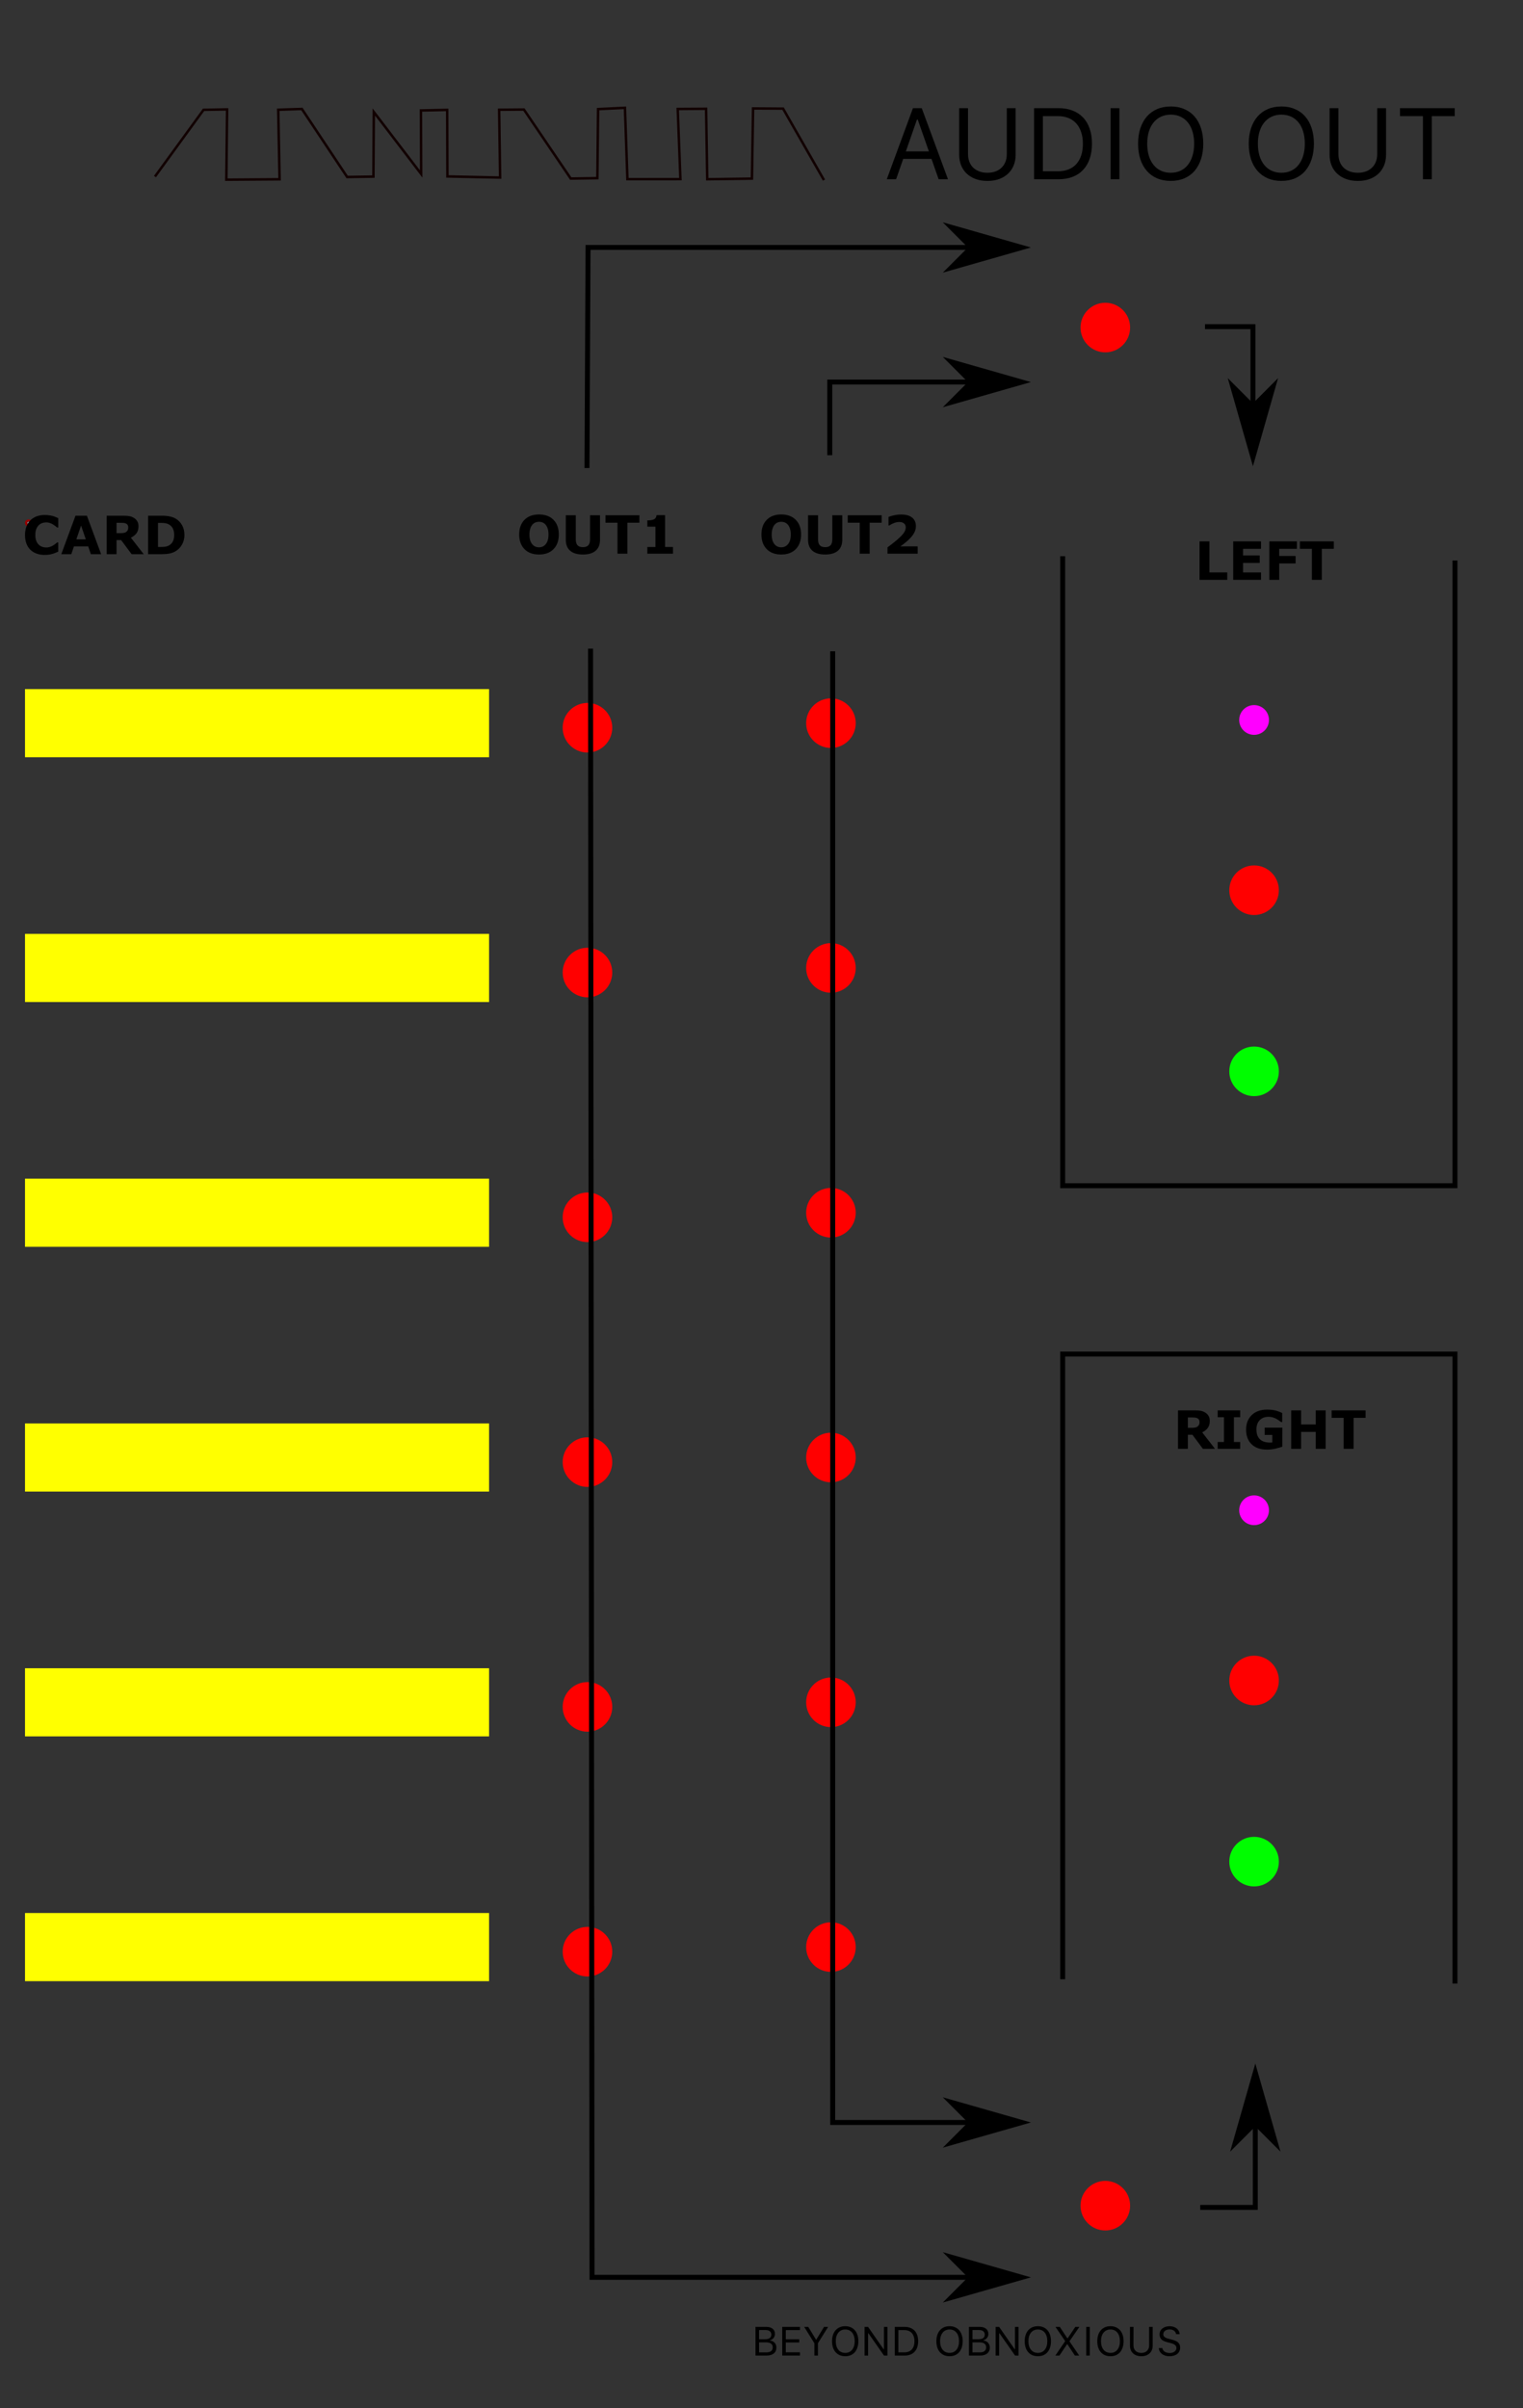 <?xml version="1.0" encoding="UTF-8" standalone="no"?>
<!-- Created with Inkscape (http://www.inkscape.org/) -->

<svg
   width="81.28mm"
   height="128.5mm"
   viewBox="0 0 81.28 128.5"
   version="1.1"
   id="svg1199"
   inkscape:version="1.1.2 (b8e25be8, 2022-02-05)"
   sodipodi:docname="Output6.svg"
   xmlns:inkscape="http://www.inkscape.org/namespaces/inkscape"
   xmlns:sodipodi="http://sodipodi.sourceforge.net/DTD/sodipodi-0.dtd"
   xmlns="http://www.w3.org/2000/svg"
   xmlns:svg="http://www.w3.org/2000/svg">
  <rect x="0" y="0" width="81.28" height="128.5" fill="#333333" stroke="none"/>
  <sodipodi:namedview
     id="namedview1201"
     pagecolor="#ffffff"
     bordercolor="#666666"
     borderopacity="1.0"
     inkscape:pageshadow="2"
     inkscape:pageopacity="0.0"
     inkscape:pagecheckerboard="0"
     inkscape:document-units="mm"
     showgrid="false"
     inkscape:zoom="1.2418557"
     inkscape:cx="29.794123"
     inkscape:cy="270.96547"
     inkscape:window-width="1491"
     inkscape:window-height="969"
     inkscape:window-x="27"
     inkscape:window-y="45"
     inkscape:window-maximized="0"
     inkscape:current-layer="layer2" />
  <defs
     id="defs1196">
    <marker
       style="overflow:visible"
       id="Arrow1Lend"
       refX="0"
       refY="0"
       orient="auto"
       inkscape:stockid="Arrow1Lend"
       inkscape:isstock="true">
      <path
         transform="matrix(-0.8,0,0,-0.8,-10,0)"
         style="fill:context-stroke;fill-rule:evenodd;stroke:context-stroke;stroke-width:1pt"
         d="M 0,0 5,-5 -12.5,0 5,5 Z"
         id="path6358" />
    </marker>
    <marker
       style="overflow:visible"
       id="marker6625"
       refX="0"
       refY="0"
       orient="auto"
       inkscape:stockid="Arrow1Lstart"
       inkscape:isstock="true">
      <path
         transform="matrix(0.8,0,0,0.8,10,0)"
         style="fill:context-stroke;fill-rule:evenodd;stroke:context-stroke;stroke-width:1pt"
         d="M 0,0 5,-5 -12.5,0 5,5 Z"
         id="path6623" />
    </marker>
    <marker
       style="overflow:visible"
       id="Arrow1Lstart"
       refX="0"
       refY="0"
       orient="auto"
       inkscape:stockid="Arrow1Lstart"
       inkscape:isstock="true">
      <path
         transform="matrix(0.8,0,0,0.8,10,0)"
         style="fill:context-stroke;fill-rule:evenodd;stroke:context-stroke;stroke-width:1pt"
         d="M 0,0 5,-5 -12.5,0 5,5 Z"
         id="path6355" />
    </marker>
    <marker
       style="overflow:visible"
       id="Arrow1Lend-5"
       refX="0"
       refY="0"
       orient="auto"
       inkscape:stockid="Arrow1Lend"
       inkscape:isstock="true">
      <path
         transform="matrix(-0.8,0,0,-0.8,-10,0)"
         style="fill:context-stroke;fill-rule:evenodd;stroke:context-stroke;stroke-width:1pt"
         d="M 0,0 5,-5 -12.5,0 5,5 Z"
         id="path6358-6" />
    </marker>
  </defs>
  <g
     inkscape:groupmode="layer"
     id="layer3"
     inkscape:label="background"
     style="display:none">
    <rect
       style="display:inline;fill:#b1b1b1;fill-opacity:1;stroke:#980000;stroke-width:0.313"
       id="rect1059"
       width="108.311"
       height="131.588"
       x="-2.507"
       y="-1.262" />
  </g>
  <g
     inkscape:label="components"
     inkscape:groupmode="layer"
     id="layer1"
     style="display:inline">
    <rect
       id="f9b09e17-fc78-4216-9b09-40d2874876ff"
       data-name="Screen"
       y="102.076"
       width="24.766"
       height="3.636"
       x="1.335"
       style="display:inline;fill:#ffff00;stroke-width:0.084"
       inkscape:label="CARD6_TEXT" />
    <circle
       id="b903da6b-121c-4663-8772-b399a6eccb9e-7"
       data-name="Tempo#RoundLargeBlackKnob"
       cx="31.352"
       cy="104.139"
       r="1.323"
       style="display:inline;fill:#ff0000;stroke-width:0.265"
       inkscape:label="CARD_F_MIX1_BUTTON" />
    <circle
       id="b903da6b-121c-4663-8772-b399a6eccb9e-7-7"
       data-name="Tempo#RoundLargeBlackKnob"
       cx="44.346"
       cy="103.894"
       r="1.323"
       style="display:inline;fill:#ff0000;stroke-width:0.265"
       inkscape:label="CARD_F_MIX2_BUTTON" />
    <circle
       id="b903da6b-121c-4663-8772-b399a6eccb9e-7-7-55"
       data-name="Tempo#RoundLargeBlackKnob"
       cx="58.989"
       cy="117.692"
       r="1.323"
       style="display:inline;fill:#ff0000;stroke-width:0.265"
       inkscape:label="MIX_RIGHT_SELECT" />
    <circle
       id="b903da6b-121c-4663-8772-b399a6eccb9e-7-7-55-4"
       data-name="Tempo#RoundLargeBlackKnob"
       cx="58.989"
       cy="17.478"
       r="1.323"
       style="display:inline;fill:#ff0000;stroke-width:0.265"
       inkscape:label="MIX_LEFT_SELECT" />
    <rect
       id="f9b09e17-fc78-4216-9b09-40d2874876ff-3"
       data-name="Screen"
       y="49.83"
       width="24.766"
       height="3.636"
       x="1.335"
       style="display:inline;fill:#ffff00;stroke-width:0.084"
       inkscape:label="CARD_B_TEXT" />
    <circle
       id="b903da6b-121c-4663-8772-b399a6eccb9e-7-0"
       data-name="Tempo#RoundLargeBlackKnob"
       cx="31.352"
       cy="51.893"
       r="1.323"
       style="display:inline;fill:#ff0000;stroke-width:0.265"
       inkscape:label="CARD_B_MIX1_BUTTON" />
    <circle
       id="b903da6b-121c-4663-8772-b399a6eccb9e-7-7-8"
       data-name="Tempo#RoundLargeBlackKnob"
       cx="44.346"
       cy="51.648"
       r="1.323"
       style="display:inline;fill:#ff0000;stroke-width:0.265"
       inkscape:label="CARD_B_MIX2_BUTTON" />
    <rect
       id="f9b09e17-fc78-4216-9b09-40d2874876ff-09"
       data-name="Screen"
       y="75.953"
       width="24.766"
       height="3.636"
       x="1.335"
       style="display:inline;fill:#ffff00;stroke-width:0.084"
       inkscape:label="CARD_D_TEXT" />
    <circle
       id="b903da6b-121c-4663-8772-b399a6eccb9e-7-37"
       data-name="Tempo#RoundLargeBlackKnob"
       cx="31.352"
       cy="78.016"
       r="1.323"
       style="display:inline;fill:#ff0000;stroke-width:0.265"
       inkscape:label="CARD_D_MIX1_BUTTON" />
    <circle
       id="b903da6b-121c-4663-8772-b399a6eccb9e-7-7-5"
       data-name="Tempo#RoundLargeBlackKnob"
       cx="44.346"
       cy="77.771"
       r="1.323"
       style="display:inline;fill:#ff0000;stroke-width:0.265"
       inkscape:label="CARD_D_MIX2_BUTTON" />
    <rect
       id="f9b09e17-fc78-4216-9b09-40d2874876ff-09-3"
       data-name="Screen"
       y="62.892"
       width="24.766"
       height="3.636"
       x="1.335"
       style="display:inline;fill:#ffff00;stroke-width:0.084"
       inkscape:label="CARD_C_TEXT" />
    <circle
       id="b903da6b-121c-4663-8772-b399a6eccb9e-7-37-0"
       data-name="Tempo#RoundLargeBlackKnob"
       cx="31.352"
       cy="64.954"
       r="1.323"
       style="display:inline;fill:#ff0000;stroke-width:0.265"
       inkscape:label="CARD_C_MIX1_BUTTON" />
    <circle
       id="b903da6b-121c-4663-8772-b399a6eccb9e-7-7-5-4"
       data-name="Tempo#RoundLargeBlackKnob"
       cx="44.346"
       cy="64.71"
       r="1.323"
       style="display:inline;fill:#ff0000;stroke-width:0.265"
       inkscape:label="CARD_C_MIX2_BUTTON" />
    <rect
       id="f9b09e17-fc78-4216-9b09-40d2874876ff-2"
       data-name="Screen"
       y="89.015"
       width="24.766"
       height="3.636"
       x="1.335"
       style="display:inline;fill:#ffff00;stroke-width:0.084"
       inkscape:label="CARD_E_TEXT" />
    <circle
       id="b903da6b-121c-4663-8772-b399a6eccb9e-7-9"
       data-name="Tempo#RoundLargeBlackKnob"
       cx="31.352"
       cy="91.077"
       r="1.323"
       style="display:inline;fill:#ff0000;stroke-width:0.265"
       inkscape:label="CARD_E_MIX1_BUTTON" />
    <circle
       id="b903da6b-121c-4663-8772-b399a6eccb9e-7-7-7"
       data-name="Tempo#RoundLargeBlackKnob"
       cx="44.346"
       cy="90.833"
       r="1.323"
       style="display:inline;fill:#ff0000;stroke-width:0.265"
       inkscape:label="CARD_E_MIX2_BUTTON" />
    <rect
       id="f9b09e17-fc78-4216-9b09-40d2874876ff-0"
       data-name="Screen"
       y="36.769"
       width="24.766"
       height="3.636"
       x="1.335"
       style="display:inline;fill:#ffff00;stroke-width:0.084"
       inkscape:label="CARD_A_TEXT" />
    <circle
       id="b903da6b-121c-4663-8772-b399a6eccb9e-7-4"
       data-name="Tempo#RoundLargeBlackKnob"
       cx="31.352"
       cy="38.831"
       r="1.323"
       style="display:inline;fill:#ff0000;stroke-width:0.265"
       inkscape:label="CARD_A_MIX1_BUTTON" />
    <circle
       id="b903da6b-121c-4663-8772-b399a6eccb9e-7-7-6"
       data-name="Tempo#RoundLargeBlackKnob"
       cx="44.346"
       cy="38.587"
       r="1.323"
       style="display:inline;fill:#ff0000;stroke-width:0.265"
       inkscape:label="CARD_A_MIX2_BUTTON" />
    <circle
       id="b39d990d-64d8-41f9-b92c-7dcc2247a0f0-1-4-4-6-1"
       data-name="In03#PJ301MPort"
       cx="66.928"
       cy="57.166"
       r="1.323"
       style="display:inline;opacity:0.99;fill:#00ff00;stroke-width:0.265"
       inkscape:label="LEFT_LEVEL_INPUT" />
    <circle
       inkscape:label="LEFT_LEVEL_CLIP"
       id="circle3173"
       data-name="RGreen1#RedLight"
       cx="66.928"
       cy="38.417"
       r="0.794"
       style="display:inline;fill:#ff00ff;stroke-width:0.265" />
    <circle
       id="b903da6b-121c-4663-8772-b399a6eccb9e-76"
       data-name="Tempo#RoundLargeBlackKnob"
       cx="66.928"
       cy="47.501"
       r="1.323"
       style="display:inline;fill:#ff0000;stroke-width:0.265"
       inkscape:label="LEFT_LEVEL_KNOB" />
    <circle
       id="b39d990d-64d8-41f9-b92c-7dcc2247a0f0-1-4-4-6-1-1"
       data-name="In03#PJ301MPort"
       cx="66.928"
       cy="99.334"
       r="1.323"
       style="display:inline;opacity:0.99;fill:#00ff00;stroke-width:0.265"
       inkscape:label="RIGHT_LEVEL_INPUT" />
    <circle
       inkscape:label="RIGHT_LEVEL_CLIP"
       id="circle3173-9"
       data-name="RGreen1#RedLight"
       cx="66.928"
       cy="80.585"
       r="0.794"
       style="display:inline;fill:#ff00ff;stroke-width:0.265" />
    <circle
       id="b903da6b-121c-4663-8772-b399a6eccb9e-76-2"
       data-name="Tempo#RoundLargeBlackKnob"
       cx="66.928"
       cy="89.669"
       r="1.323"
       style="display:inline;fill:#ff0000;stroke-width:0.265"
       inkscape:label="RIGHT_LEVEL_KNOB" />
  </g>
  <g
     inkscape:groupmode="layer"
     id="layer2"
     inkscape:label="layout"
     style="display:inline">
    <g
       id="path1674"
       transform="translate(-1.802)">
      <path
         style="color:#000000;fill:#b1b1b1;stroke-width:0.265;-inkscape-stroke:none"
         d="m 3.38,27.902 a 0.055,0.055 0 0 1 -0.055,0.055 0.055,0.055 0 0 1 -0.055,-0.055 0.055,0.055 0 0 1 0.055,-0.055 0.055,0.055 0 0 1 0.055,0.055 z"
         id="path1860" />
      <path
         style="color:#000000;fill:#980000;-inkscape-stroke:none"
         d="m 3.324,27.715 c -0.102,0 -0.188,0.086 -0.188,0.188 0,0.102 0.086,0.188 0.188,0.188 0.102,0 0.188,-0.086 0.188,-0.188 0,-0.102 -0.086,-0.188 -0.188,-0.188 z m 0,0.109 c 0.041,0 0.078,0.037 0.078,0.078 0,0.041 -0.037,0.076 -0.078,0.076 -0.041,0 -0.076,-0.035 -0.076,-0.076 0,-0.041 0.035,-0.078 0.076,-0.078 z"
         id="path1862" />
    </g>
    <g
       aria-label="CARD"
       id="text2294"
       style="font-weight:bold;font-size:2.822px;-inkscape-font-specification:'sans-serif, Bold';stroke-width:0.265"
       transform="translate(-1.802)">
      <path
         d="m 4.185,29.61 q -0.229,0 -0.423,-0.068 Q 3.569,29.475 3.429,29.341 3.29,29.208 3.213,29.008 3.137,28.808 3.137,28.546 q 0,-0.244 0.073,-0.442 0.073,-0.198 0.212,-0.34 0.134,-0.136 0.331,-0.211 0.198,-0.074 0.433,-0.074 0.13,0 0.233,0.015 0.105,0.014 0.193,0.037 0.092,0.026 0.167,0.059 0.076,0.032 0.132,0.059 V 28.146 h -0.061 q -0.039,-0.033 -0.098,-0.079 -0.058,-0.045 -0.132,-0.09 -0.076,-0.044 -0.164,-0.074 -0.088,-0.03 -0.189,-0.03 -0.112,0 -0.212,0.036 -0.101,0.034 -0.186,0.116 -0.081,0.079 -0.132,0.208 -0.05,0.13 -0.05,0.314 0,0.193 0.054,0.322 0.055,0.13 0.138,0.204 0.084,0.076 0.187,0.109 0.103,0.032 0.204,0.032 0.096,0 0.19,-0.029 0.095,-0.029 0.175,-0.079 0.068,-0.04 0.125,-0.085 0.058,-0.045 0.095,-0.079 h 0.055 v 0.491 q -0.077,0.034 -0.147,0.065 -0.07,0.03 -0.147,0.052 -0.101,0.029 -0.189,0.044 -0.088,0.015 -0.243,0.015 z"
         id="path1864" />
      <path
         d="M 7.198,29.57 H 6.651 L 6.509,29.155 H 5.749 L 5.607,29.57 H 5.073 L 5.831,27.518 H 6.44 Z M 6.381,28.779 6.129,28.043 5.877,28.779 Z"
         id="path1866" />
      <path
         d="m 8.647,28.146 q 0,-0.077 -0.032,-0.132 -0.032,-0.055 -0.109,-0.087 -0.054,-0.022 -0.125,-0.026 -0.072,-0.005 -0.167,-0.005 h -0.192 v 0.553 h 0.163 q 0.127,0 0.212,-0.012 0.085,-0.012 0.143,-0.057 0.055,-0.043 0.08,-0.094 0.026,-0.052 0.026,-0.139 z M 9.472,29.57 H 8.826 L 8.266,28.818 H 8.022 V 29.57 H 7.496 v -2.052 h 0.887 q 0.182,0 0.313,0.021 0.131,0.021 0.245,0.09 0.116,0.069 0.183,0.179 0.069,0.109 0.069,0.274 0,0.227 -0.106,0.371 -0.105,0.143 -0.3,0.238 z"
         id="path1868" />
      <path
         d="m 11.645,28.546 q 0,0.287 -0.131,0.514 -0.131,0.226 -0.331,0.347 -0.15,0.091 -0.329,0.127 -0.179,0.036 -0.424,0.036 H 9.706 v -2.052 h 0.744 q 0.251,0 0.433,0.043 0.182,0.041 0.306,0.119 0.212,0.13 0.333,0.35 0.123,0.219 0.123,0.517 z m -0.547,-0.004 q 0,-0.203 -0.074,-0.346 -0.073,-0.145 -0.233,-0.226 -0.081,-0.04 -0.167,-0.054 -0.084,-0.015 -0.255,-0.015 h -0.134 v 1.284 h 0.134 q 0.189,0 0.277,-0.017 0.088,-0.018 0.172,-0.063 0.145,-0.083 0.212,-0.22 0.068,-0.139 0.068,-0.343 z"
         id="path1870" />
    </g>
    <g
       aria-label="OUT1"
       id="text2294-6"
       style="font-weight:bold;font-size:2.822px;-inkscape-font-specification:'sans-serif, Bold';stroke-width:0.265"
       transform="translate(4.399)">
      <path
         d="m 25.424,28.52 q 0,0.491 -0.281,0.78 -0.281,0.288 -0.777,0.288 -0.495,0 -0.776,-0.288 -0.281,-0.289 -0.281,-0.78 0,-0.495 0.281,-0.781 0.281,-0.288 0.776,-0.288 0.493,0 0.776,0.288 0.282,0.287 0.282,0.781 z m -0.701,0.52 q 0.077,-0.094 0.114,-0.22 0.037,-0.128 0.037,-0.3 0,-0.185 -0.043,-0.314 -0.043,-0.13 -0.112,-0.209 -0.07,-0.083 -0.163,-0.12 -0.091,-0.037 -0.19,-0.037 -0.101,0 -0.19,0.036 -0.088,0.036 -0.163,0.119 -0.069,0.077 -0.113,0.214 -0.043,0.135 -0.043,0.314 0,0.183 0.041,0.313 0.043,0.128 0.112,0.209 0.069,0.081 0.161,0.12 0.092,0.039 0.194,0.039 0.102,0 0.194,-0.039 0.092,-0.04 0.161,-0.123 z"
         id="path1881" />
      <path
         d="m 27.623,28.802 q 0,0.38 -0.232,0.583 -0.232,0.203 -0.682,0.203 -0.451,0 -0.682,-0.203 -0.23,-0.203 -0.23,-0.582 V 27.493 h 0.532 v 1.28 q 0,0.214 0.09,0.318 0.09,0.105 0.291,0.105 0.198,0 0.289,-0.101 0.092,-0.101 0.092,-0.322 V 27.493 h 0.532 z"
         id="path1883" />
      <path
         d="m 29.725,27.89 h -0.641 v 1.655 H 28.555 V 27.89 H 27.914 V 27.493 h 1.811 z"
         id="path1885" />
      <path
         d="M 31.517,29.545 H 30.148 v -0.358 h 0.433 V 28.102 H 30.148 v -0.335 q 0.099,0 0.19,-0.011 0.091,-0.012 0.152,-0.041 0.072,-0.034 0.107,-0.09 0.036,-0.055 0.041,-0.138 h 0.456 v 1.699 h 0.423 z"
         id="path1887" />
    </g>
    <g
       aria-label="LEFT"
       id="text2294-6-4"
       style="font-weight:bold;font-size:2.822px;-inkscape-font-specification:'sans-serif, Bold';stroke-width:0.265">
      <path
         d="M 65.497,30.939 H 64.017 V 28.888 h 0.529 v 1.655 h 0.951 z"
         id="path1898" />
      <path
         d="M 67.298,30.939 H 65.814 V 28.888 h 1.484 v 0.397 H 66.34 v 0.354 h 0.889 v 0.397 H 66.34 v 0.507 h 0.958 z"
         id="path1900" />
      <path
         d="m 69.213,29.284 h -0.944 v 0.382 h 0.875 v 0.397 h -0.875 v 0.876 h -0.526 V 28.888 h 1.47 z"
         id="path1902" />
      <path
         d="m 71.184,29.284 h -0.641 v 1.655 H 70.014 V 29.284 H 69.373 V 28.888 h 1.811 z"
         id="path1904" />
    </g>
    <g
       aria-label="RIGHT"
       id="text2294-6-4-3"
       style="font-weight:bold;font-size:2.822px;-inkscape-font-specification:'sans-serif, Bold';stroke-width:0.265">
      <path
         d="m 64.018,75.884 q 0,-0.077 -0.032,-0.132 -0.032,-0.055 -0.109,-0.087 -0.054,-0.022 -0.125,-0.026 -0.072,-0.005 -0.167,-0.005 h -0.192 v 0.553 h 0.163 q 0.127,0 0.212,-0.012 0.085,-0.012 0.143,-0.057 0.055,-0.043 0.08,-0.094 0.026,-0.052 0.026,-0.139 z m 0.825,1.424 h -0.646 l -0.559,-0.752 h -0.244 v 0.752 h -0.526 v -2.052 h 0.887 q 0.182,0 0.313,0.021 0.131,0.021 0.245,0.09 0.116,0.069 0.183,0.179 0.069,0.109 0.069,0.274 0,0.227 -0.106,0.371 -0.105,0.143 -0.3,0.238 z"
         id="path1915" />
      <path
         d="M 66.187,77.308 H 64.985 V 76.944 h 0.336 v -1.324 h -0.336 v -0.364 h 1.202 v 0.364 h -0.336 v 1.324 h 0.336 z"
         id="path1917" />
      <path
         d="m 68.436,77.191 q -0.138,0.054 -0.365,0.107 -0.227,0.052 -0.453,0.052 -0.524,0 -0.82,-0.284 -0.296,-0.285 -0.296,-0.787 0,-0.478 0.299,-0.77 0.299,-0.294 0.834,-0.294 0.203,0 0.386,0.037 0.183,0.036 0.408,0.145 v 0.481 h -0.059 q -0.039,-0.029 -0.113,-0.081 -0.074,-0.054 -0.143,-0.091 -0.08,-0.044 -0.187,-0.076 -0.106,-0.032 -0.226,-0.032 -0.141,0 -0.255,0.041 -0.114,0.041 -0.205,0.127 -0.087,0.083 -0.138,0.211 -0.05,0.127 -0.05,0.294 0,0.34 0.181,0.521 0.181,0.181 0.533,0.181 0.03,0 0.066,-0.001 0.037,-0.001 0.068,-0.004 V 76.565 h -0.409 v -0.387 h 0.947 z"
         id="path1919" />
      <path
         d="M 70.748,77.308 H 70.219 V 76.404 h -0.781 v 0.904 H 68.909 v -2.052 h 0.529 v 0.751 h 0.781 v -0.751 h 0.529 z"
         id="path1921" />
      <path
         d="m 72.879,75.653 h -0.641 v 1.655 H 71.709 V 75.653 h -0.641 v -0.397 h 1.811 z"
         id="path1923" />
    </g>
    <g
       aria-label="OUT2"
       id="text2294-0"
       style="font-weight:bold;font-size:2.822px;-inkscape-font-specification:'sans-serif, Bold';stroke-width:0.265">
      <path
         d="m 42.752,28.52 q 0,0.491 -0.281,0.78 -0.281,0.288 -0.777,0.288 -0.495,0 -0.776,-0.288 -0.281,-0.289 -0.281,-0.78 0,-0.495 0.281,-0.781 0.281,-0.288 0.776,-0.288 0.493,0 0.776,0.288 0.282,0.287 0.282,0.781 z m -0.701,0.52 q 0.077,-0.094 0.114,-0.22 0.037,-0.128 0.037,-0.3 0,-0.185 -0.043,-0.314 -0.043,-0.13 -0.112,-0.209 -0.07,-0.083 -0.163,-0.12 -0.091,-0.037 -0.19,-0.037 -0.101,0 -0.19,0.036 -0.088,0.036 -0.163,0.119 -0.069,0.077 -0.113,0.214 -0.043,0.135 -0.043,0.314 0,0.183 0.041,0.313 0.043,0.128 0.112,0.209 0.069,0.081 0.161,0.12 0.092,0.039 0.194,0.039 0.102,0 0.194,-0.039 0.092,-0.04 0.161,-0.123 z"
         id="path1936" />
      <path
         d="m 44.951,28.802 q 0,0.38 -0.232,0.583 -0.232,0.203 -0.682,0.203 -0.451,0 -0.682,-0.203 -0.23,-0.203 -0.23,-0.582 V 27.493 h 0.532 v 1.28 q 0,0.214 0.09,0.318 0.09,0.105 0.291,0.105 0.198,0 0.289,-0.101 0.092,-0.101 0.092,-0.322 V 27.493 h 0.532 z"
         id="path1938" />
      <path
         d="m 47.053,27.89 h -0.641 v 1.655 H 45.883 V 27.89 H 45.242 V 27.493 h 1.811 z"
         id="path1940" />
      <path
         d="M 48.975,29.545 H 47.364 V 29.206 q 0.185,-0.134 0.369,-0.284 0.186,-0.15 0.298,-0.259 0.167,-0.161 0.237,-0.281 0.07,-0.12 0.07,-0.237 0,-0.141 -0.091,-0.216 -0.09,-0.077 -0.259,-0.077 -0.127,0 -0.267,0.052 -0.139,0.052 -0.259,0.134 h -0.044 v -0.456 q 0.098,-0.043 0.288,-0.085 0.192,-0.043 0.383,-0.043 0.386,0 0.588,0.163 0.203,0.161 0.203,0.458 0,0.194 -0.098,0.369 -0.096,0.175 -0.296,0.361 -0.125,0.116 -0.252,0.214 -0.127,0.096 -0.181,0.135 h 0.922 z"
         id="path1942" />
    </g>
    <g
       id="path6726">
      <path
         style="color:#000000;fill:#000000;-inkscape-stroke:none"
         d="M 64.309,17.299 V 17.562 h 2.426 v 6.801 h 0.264 v -7.064 z"
         id="path1965" />
      <g
         id="g1955">
        <g
           id="path1957">
          <path
             style="color:#000000;fill:#000000;fill-rule:evenodd;stroke-width:0.212pt;-inkscape-stroke:none"
             d="m 66.866,21.718 -1.058,-1.058 1.058,3.704 1.058,-3.704 z"
             id="path1961" />
          <path
             style="color:#000000;fill:#000000;fill-rule:evenodd;-inkscape-stroke:none"
             d="m 65.523,20.176 1.344,4.701 1.342,-4.701 -1.342,1.344 z m 0.568,0.967 0.775,0.775 0.1,-0.1 0.672,-0.674 -0.771,2.705 z"
             id="path1963" />
        </g>
      </g>
    </g>
    <g
       id="path6726-3">
      <path
         style="color:#000000;fill:#000000;-inkscape-stroke:none"
         d="m 66.861,110.621 v 7.031 h -2.807 v 0.264 H 67.125 v -7.295 z"
         id="path1979" />
      <g
         id="g1969">
        <g
           id="path1971">
          <path
             style="color:#000000;fill:#000000;fill-rule:evenodd;stroke-width:0.212pt;-inkscape-stroke:none"
             d="m 66.994,113.268 1.058,1.058 -1.058,-3.704 -1.058,3.704 z"
             id="path1975" />
          <path
             style="color:#000000;fill:#000000;fill-rule:evenodd;-inkscape-stroke:none"
             d="m 66.994,110.107 -1.344,4.703 1.344,-1.344 1.344,1.344 z m -0.002,1.027 0.773,2.705 -0.771,-0.771 -0.1,0.1 -0.676,0.676 z"
             id="path1977" />
        </g>
      </g>
    </g>
    <g
       id="path7426">
      <path
         style="color:#000000;fill:#000000;-inkscape-stroke:none"
         d="m 31.384,34.609 0.079,87.039 23.041,0 v -0.266 l -22.775,0 -0.079,-86.773 z"
         id="path1993"
         sodipodi:nodetypes="ccccccc" />
      <g
         id="g1983">
        <g
           id="path1985">
          <path
             style="color:#000000;fill:#000000;fill-rule:evenodd;stroke-width:0.212pt;-inkscape-stroke:none"
             d="m 51.857,121.515 -1.058,1.058 3.704,-1.058 -3.704,-1.058 z"
             id="path1989" />
          <path
             style="color:#000000;fill:#000000;fill-rule:evenodd;-inkscape-stroke:none"
             d="m 50.314,120.172 1.344,1.344 -1.344,1.344 4.703,-1.344 z m 0.967,0.568 2.709,0.775 -2.705,0.771 0.771,-0.771 -0.1,-0.1 z"
             id="path1991" />
        </g>
      </g>
    </g>
    <g
       id="path7428">
      <path
         style="color:#000000;fill:#000000;-inkscape-stroke:none"
         d="m 31.251,13.072 -0.057,11.902 h 0.264 l 0.057,-11.639 h 22.989 v -0.264 z"
         id="path2007"
         sodipodi:nodetypes="ccccccc" />
      <g
         id="g1997">
        <g
           id="path1999">
          <path
             style="color:#000000;fill:#000000;fill-rule:evenodd;stroke-width:0.212pt;-inkscape-stroke:none"
             d="m 51.857,13.205 -1.058,1.058 3.704,-1.058 -3.704,-1.058 z"
             id="path2003" />
          <path
             style="color:#000000;fill:#000000;fill-rule:evenodd;-inkscape-stroke:none"
             d="m 50.314,11.861 1.344,1.344 -1.344,1.344 4.703,-1.344 z m 0.967,0.568 2.709,0.773 -2.705,0.773 0.771,-0.771 -0.1,-0.1 z"
             id="path2005" />
        </g>
      </g>
    </g>
    <g
       id="path7430">
      <path
         style="color:#000000;fill:#000000;-inkscape-stroke:none"
         d="m 44.15,20.254 v 4.035 h 0.266 v -3.771 h 10.088 v -0.264 z"
         id="path2021" />
      <g
         id="g2011">
        <g
           id="path2013">
          <path
             style="color:#000000;fill:#000000;fill-rule:evenodd;stroke-width:0.212pt;-inkscape-stroke:none"
             d="m 51.857,20.386 -1.058,1.058 3.704,-1.058 -3.704,-1.058 z"
             id="path2017" />
          <path
             style="color:#000000;fill:#000000;fill-rule:evenodd;-inkscape-stroke:none"
             d="m 50.314,19.043 1.344,1.344 -1.344,1.344 4.703,-1.344 z m 0.967,0.568 2.709,0.775 -2.705,0.771 0.771,-0.771 -0.1,-0.1 z"
             id="path2019" />
        </g>
      </g>
    </g>
    <g
       id="path7432">
      <path
         style="color:#000000;fill:#000000;-inkscape-stroke:none"
         d="m 44.307,34.75 v 78.635 h 10.197 v -0.266 h -9.932 V 34.75 Z"
         id="path2035" />
      <g
         id="g2025">
        <g
           id="path2027">
          <path
             style="color:#000000;fill:#000000;fill-rule:evenodd;stroke-width:0.212pt;-inkscape-stroke:none"
             d="m 51.857,113.252 -1.058,1.058 3.704,-1.058 -3.704,-1.058 z"
             id="path2031" />
          <path
             style="color:#000000;fill:#000000;fill-rule:evenodd;-inkscape-stroke:none"
             d="m 50.314,111.908 1.344,1.344 -1.344,1.344 4.703,-1.344 z m 0.967,0.568 2.709,0.773 -2.705,0.773 0.771,-0.771 -0.1,-0.1 z"
             id="path2033" />
        </g>
      </g>
    </g>
    <path
       style="color:#000000;fill:#000000;-inkscape-stroke:none"
       d="M 56.582,29.678 V 63.4 H 77.781 V 29.908 H 77.518 V 63.135 H 56.846 V 29.678 Z"
       id="path7938" />
    <path
       style="color:#000000;fill:#000000;-inkscape-stroke:none"
       d="m 56.582,72.119 v 33.49 h 0.264 V 72.383 H 77.518 V 105.84 H 77.781 V 72.119 Z"
       id="path7938-5" />
    <g
       id="g1468"
       transform="translate(-5.079,1.456)">
      <g
         aria-label="AUDIO OUT"
         id="text23912-0"
         style="font-size:5.25px;font-family:'.Keyboard';-inkscape-font-specification:'.Keyboard, Normal';stroke-width:0.131">
        <path
           d="M 54.791,7.022 H 53.282 L 52.902,8.109 H 52.405 L 53.802,4.315 h 0.469 l 1.4,3.794 H 55.173 Z M 53.423,6.622 H 54.653 L 54.058,4.927 h -0.044 z"
           id="path2045" />
        <path
           d="m 56.741,6.773 q 0,0.215 0.069,0.397 0.069,0.182 0.2,0.313 0.133,0.131 0.326,0.205 0.195,0.074 0.441,0.074 0.246,0 0.438,-0.074 0.192,-0.074 0.323,-0.205 Q 58.671,7.352 58.74,7.17 58.81,6.988 58.81,6.773 V 4.315 h 0.472 v 2.489 q 0,0.305 -0.103,0.561 -0.103,0.254 -0.297,0.441 -0.195,0.185 -0.474,0.29 -0.277,0.103 -0.631,0.103 -0.354,0 -0.633,-0.103 Q 56.864,7.991 56.669,7.806 56.474,7.619 56.372,7.365 56.269,7.109 56.269,6.804 V 4.315 h 0.472 z"
           id="path2047" />
        <path
           d="m 61.564,4.315 q 0.423,0 0.754,0.128 0.333,0.128 0.564,0.372 0.231,0.244 0.351,0.597 0.123,0.351 0.123,0.8 0,0.449 -0.123,0.802 -0.12,0.351 -0.351,0.595 -0.228,0.244 -0.561,0.372 -0.333,0.128 -0.756,0.128 h -1.3 V 4.315 Z m -0.828,3.368 h 0.797 q 0.318,0 0.567,-0.097 0.249,-0.1 0.42,-0.287 0.172,-0.19 0.261,-0.461 0.09,-0.274 0.09,-0.62 0,-0.349 -0.092,-0.623 Q 62.689,5.32 62.518,5.13 62.346,4.94 62.097,4.84 61.849,4.74 61.533,4.74 H 60.736 Z"
           id="path2049" />
        <path
           d="M 64.348,8.109 V 4.315 h 0.472 v 3.794 z"
           id="path2051" />
        <path
           d="m 67.56,4.225 q 0.405,0 0.725,0.141 0.323,0.138 0.546,0.397 0.226,0.256 0.344,0.625 0.12,0.367 0.12,0.823 0,0.454 -0.12,0.82 -0.118,0.367 -0.341,0.628 -0.223,0.259 -0.546,0.4 -0.32,0.138 -0.728,0.138 -0.408,0 -0.731,-0.138 Q 66.506,7.919 66.281,7.66 66.055,7.401 65.935,7.035 65.817,6.665 65.817,6.212 q 0,-0.456 0.12,-0.823 0.123,-0.369 0.349,-0.628 0.228,-0.259 0.549,-0.397 0.323,-0.138 0.725,-0.138 z m 0,0.436 q -0.29,0 -0.523,0.11 -0.231,0.108 -0.395,0.31 -0.164,0.2 -0.251,0.487 -0.087,0.287 -0.087,0.643 0,0.354 0.085,0.641 0.087,0.285 0.249,0.487 0.161,0.203 0.395,0.313 0.233,0.11 0.528,0.11 0.292,0 0.523,-0.11 0.233,-0.11 0.392,-0.313 0.161,-0.203 0.246,-0.487 0.087,-0.287 0.087,-0.641 0,-0.356 -0.087,-0.643 Q 68.637,5.281 68.475,5.081 68.314,4.879 68.083,4.771 67.852,4.661 67.56,4.661 Z"
           id="path2053" />
        <path
           d="m 73.466,4.225 q 0.405,0 0.725,0.141 0.323,0.138 0.546,0.397 0.226,0.256 0.344,0.625 0.12,0.367 0.12,0.823 0,0.454 -0.12,0.82 -0.118,0.367 -0.341,0.628 -0.223,0.259 -0.546,0.4 -0.32,0.138 -0.728,0.138 -0.408,0 -0.731,-0.138 Q 72.412,7.919 72.187,7.66 71.961,7.401 71.841,7.035 71.723,6.665 71.723,6.212 q 0,-0.456 0.12,-0.823 0.123,-0.369 0.349,-0.628 0.228,-0.259 0.549,-0.397 0.323,-0.138 0.725,-0.138 z m 0,0.436 q -0.29,0 -0.523,0.11 -0.231,0.108 -0.395,0.31 -0.164,0.2 -0.251,0.487 -0.087,0.287 -0.087,0.643 0,0.354 0.085,0.641 0.087,0.285 0.249,0.487 0.161,0.203 0.395,0.313 0.233,0.11 0.528,0.11 0.292,0 0.523,-0.11 0.233,-0.11 0.392,-0.313 0.161,-0.203 0.246,-0.487 0.087,-0.287 0.087,-0.641 0,-0.356 -0.087,-0.643 Q 74.543,5.281 74.381,5.081 74.22,4.879 73.989,4.771 73.758,4.661 73.466,4.661 Z"
           id="path2055" />
        <path
           d="m 76.509,6.773 q 0,0.215 0.069,0.397 0.069,0.182 0.2,0.313 0.133,0.131 0.326,0.205 0.195,0.074 0.441,0.074 0.246,0 0.438,-0.074 0.192,-0.074 0.323,-0.205 0.133,-0.131 0.203,-0.313 0.069,-0.182 0.069,-0.397 V 4.315 h 0.472 v 2.489 q 0,0.305 -0.103,0.561 -0.103,0.254 -0.297,0.441 -0.195,0.185 -0.474,0.29 -0.277,0.103 -0.631,0.103 -0.354,0 -0.633,-0.103 Q 76.632,7.991 76.437,7.806 76.242,7.619 76.14,7.365 76.037,7.109 76.037,6.804 V 4.315 h 0.472 z"
           id="path2057" />
        <path
           d="M 81.018,8.109 V 4.74 H 79.795 V 4.315 h 2.92 v 0.426 h -1.223 v 3.368 z"
           id="path2059" />
      </g>
      <path
         style="color:#000000;fill:#110000;-inkscape-stroke:none"
         d="m 38.494,4.227 -1.562,0.076 -0.037,3.682 -1.322,0.02 -2.5,-3.682 -1.422,0.012 0.053,3.617 -2.682,-0.059 -0.012,-3.553 -1.533,0.033 0.012,3.258 -2.525,-3.305 -0.02,3.576 -1.303,0.02 -2.416,-3.631 -1.365,0.045 0.072,3.709 -2.707,0.02 0.039,-3.75 -1.355,0.025 -2.613,3.588 0.107,0.076 2.574,-3.535 1.156,-0.021 -0.041,3.75 2.975,-0.021 -0.072,-3.713 1.16,-0.039 2.416,3.631 1.502,-0.023 0.02,-3.32 2.529,3.309 -0.012,-3.518 1.27,-0.027 0.012,3.547 2.945,0.062 -0.053,-3.621 1.221,-0.01 2.498,3.684 1.521,-0.023 0.039,-3.686 1.305,-0.062 0.131,3.803 2.961,-0.002 -0.145,-3.744 1.383,-0.01 0.061,3.76 2.514,-0.035 0.061,-3.742 1.498,0.008 2.164,3.781 0.115,-0.064 -2.201,-3.846 -1.705,-0.012 -0.061,3.746 -2.256,0.031 -0.061,-3.758 -1.646,0.01 0.143,3.744 -2.697,0.002 z"
         id="path22502" />
    </g>
    <g
       aria-label="BEYOND OBNOXIOUS"
       id="text23912-2"
       style="font-size:2.117px;font-family:'.Keyboard';-inkscape-font-specification:'.Keyboard, Normal';stroke-width:0.131"
       transform="translate(32.104)">
      <path
         d="m 8.216,125.689 v -1.53 h 0.585 q 0.105,0 0.189,0.027 0.084,0.027 0.143,0.076 0.059,0.05 0.09,0.12 0.031,0.07 0.031,0.158 0,0.06 -0.021,0.116 -0.021,0.055 -0.057,0.099 -0.035,0.044 -0.084,0.075 -0.048,0.03 -0.103,0.039 v 0.018 q 0.079,0.009 0.142,0.04 0.063,0.031 0.107,0.08 0.044,0.049 0.068,0.113 0.025,0.064 0.025,0.14 0,0.101 -0.035,0.181 -0.035,0.08 -0.102,0.134 -0.066,0.055 -0.163,0.085 -0.096,0.029 -0.218,0.029 z m 0.19,-0.87 h 0.306 q 0.348,0 0.348,-0.245 0,-0.118 -0.079,-0.182 -0.079,-0.064 -0.221,-0.064 H 8.407 Z m 0.377,0.702 q 0.174,0 0.263,-0.068 0.089,-0.068 0.089,-0.203 0,-0.133 -0.093,-0.199 -0.092,-0.067 -0.276,-0.067 H 8.407 v 0.537 z"
         id="path2234" />
      <path
         d="M 10.59,125.689 H 9.643 v -1.53 H 10.59 v 0.172 H 9.833 v 0.491 h 0.718 v 0.169 H 9.833 v 0.526 H 10.59 Z"
         id="path2231" />
      <path
         d="m 11.358,125.689 v -0.658 l -0.543,-0.871 h 0.217 l 0.412,0.679 h 0.017 l 0.412,-0.679 h 0.218 l -0.543,0.871 v 0.658 z"
         id="path2228" />
      <path
         d="m 13.006,124.123 q 0.163,0 0.292,0.057 0.13,0.056 0.22,0.16 0.091,0.103 0.138,0.252 0.049,0.148 0.049,0.332 0,0.183 -0.049,0.331 -0.048,0.148 -0.137,0.253 -0.09,0.104 -0.22,0.161 -0.129,0.056 -0.294,0.056 -0.164,0 -0.295,-0.056 -0.13,-0.057 -0.221,-0.161 -0.091,-0.104 -0.14,-0.252 -0.048,-0.149 -0.048,-0.332 0,-0.184 0.049,-0.332 0.05,-0.149 0.141,-0.253 0.092,-0.104 0.221,-0.16 0.13,-0.056 0.292,-0.056 z m 0,0.176 q -0.117,0 -0.211,0.044 -0.093,0.043 -0.159,0.125 -0.066,0.081 -0.101,0.196 -0.035,0.116 -0.035,0.259 0,0.143 0.034,0.258 0.035,0.115 0.1,0.196 0.065,0.082 0.159,0.126 0.094,0.044 0.213,0.044 0.118,0 0.211,-0.044 0.094,-0.044 0.158,-0.126 0.065,-0.082 0.099,-0.196 0.035,-0.116 0.035,-0.258 0,-0.144 -0.035,-0.259 -0.034,-0.116 -0.099,-0.196 -0.065,-0.082 -0.158,-0.125 -0.093,-0.044 -0.211,-0.044 z"
         id="path2225" />
      <path
         d="m 14.037,125.689 v -1.53 h 0.185 l 0.83,1.191 h 0.018 v -1.191 h 0.188 v 1.53 h -0.185 l -0.83,-1.187 h -0.018 v 1.187 z"
         id="path2222" />
      <path
         d="m 16.174,124.159 q 0.171,0 0.304,0.052 0.134,0.052 0.227,0.15 0.093,0.098 0.142,0.241 0.05,0.142 0.05,0.322 0,0.181 -0.05,0.324 -0.049,0.142 -0.142,0.24 -0.092,0.098 -0.226,0.15 -0.134,0.052 -0.305,0.052 h -0.524 v -1.53 z m -0.334,1.358 h 0.321 q 0.128,0 0.228,-0.039 0.1,-0.04 0.169,-0.116 0.069,-0.076 0.105,-0.186 0.036,-0.111 0.036,-0.25 0,-0.141 -0.037,-0.251 -0.036,-0.111 -0.105,-0.187 -0.069,-0.076 -0.169,-0.117 -0.1,-0.04 -0.227,-0.04 H 15.84 Z"
         id="path2219" />
      <path
         d="m 18.574,124.123 q 0.163,0 0.292,0.057 0.13,0.056 0.22,0.16 0.091,0.103 0.138,0.252 0.049,0.148 0.049,0.332 0,0.183 -0.049,0.331 -0.048,0.148 -0.137,0.253 -0.09,0.104 -0.22,0.161 -0.129,0.056 -0.294,0.056 -0.164,0 -0.295,-0.056 -0.13,-0.057 -0.221,-0.161 -0.091,-0.104 -0.14,-0.252 -0.048,-0.149 -0.048,-0.332 0,-0.184 0.049,-0.332 0.05,-0.149 0.141,-0.253 0.092,-0.104 0.221,-0.16 0.13,-0.056 0.292,-0.056 z m 0,0.176 q -0.117,0 -0.211,0.044 -0.093,0.043 -0.159,0.125 -0.066,0.081 -0.101,0.196 -0.035,0.116 -0.035,0.259 0,0.143 0.034,0.258 0.035,0.115 0.1,0.196 0.065,0.082 0.159,0.126 0.094,0.044 0.213,0.044 0.118,0 0.211,-0.044 0.094,-0.044 0.158,-0.126 0.065,-0.082 0.099,-0.196 0.035,-0.116 0.035,-0.258 0,-0.144 -0.035,-0.259 -0.034,-0.116 -0.099,-0.196 -0.065,-0.082 -0.158,-0.125 -0.093,-0.044 -0.211,-0.044 z"
         id="path2216" />
      <path
         d="m 19.606,125.689 v -1.53 h 0.585 q 0.105,0 0.189,0.027 0.084,0.027 0.143,0.076 0.059,0.05 0.09,0.12 0.031,0.07 0.031,0.158 0,0.06 -0.021,0.116 -0.021,0.055 -0.057,0.099 -0.035,0.044 -0.084,0.075 -0.048,0.03 -0.103,0.039 v 0.018 q 0.079,0.009 0.142,0.04 0.063,0.031 0.107,0.08 0.044,0.049 0.068,0.113 0.025,0.064 0.025,0.14 0,0.101 -0.035,0.181 -0.035,0.08 -0.102,0.134 -0.066,0.055 -0.163,0.085 -0.096,0.029 -0.218,0.029 z m 0.19,-0.87 h 0.306 q 0.348,0 0.348,-0.245 0,-0.118 -0.079,-0.182 -0.079,-0.064 -0.221,-0.064 h -0.354 z m 0.377,0.702 q 0.174,0 0.263,-0.068 0.089,-0.068 0.089,-0.203 0,-0.133 -0.093,-0.199 -0.092,-0.067 -0.276,-0.067 h -0.36 v 0.537 z"
         id="path2213" />
      <path
         d="m 21.032,125.689 v -1.53 h 0.185 l 0.83,1.191 h 0.018 v -1.191 h 0.188 v 1.53 h -0.185 l -0.83,-1.187 h -0.018 v 1.187 z"
         id="path2210" />
      <path
         d="m 23.287,124.123 q 0.163,0 0.292,0.057 0.13,0.056 0.22,0.16 0.091,0.103 0.138,0.252 0.049,0.148 0.049,0.332 0,0.183 -0.049,0.331 -0.048,0.148 -0.137,0.253 -0.09,0.104 -0.22,0.161 -0.129,0.056 -0.294,0.056 -0.164,0 -0.295,-0.056 -0.13,-0.057 -0.221,-0.161 -0.091,-0.104 -0.14,-0.252 -0.048,-0.149 -0.048,-0.332 0,-0.184 0.049,-0.332 0.05,-0.149 0.141,-0.253 0.092,-0.104 0.221,-0.16 0.13,-0.056 0.292,-0.056 z m 0,0.176 q -0.117,0 -0.211,0.044 -0.093,0.043 -0.159,0.125 -0.066,0.081 -0.101,0.196 -0.035,0.116 -0.035,0.259 0,0.143 0.034,0.258 0.035,0.115 0.1,0.196 0.065,0.082 0.159,0.126 0.094,0.044 0.213,0.044 0.118,0 0.211,-0.044 0.094,-0.044 0.158,-0.126 0.065,-0.082 0.099,-0.196 0.035,-0.116 0.035,-0.258 0,-0.144 -0.035,-0.259 -0.034,-0.116 -0.099,-0.196 -0.065,-0.082 -0.158,-0.125 -0.093,-0.044 -0.211,-0.044 z"
         id="path2207" />
      <path
         d="m 24.743,124.919 -0.518,-0.76 h 0.23 l 0.403,0.609 h 0.017 l 0.409,-0.609 h 0.217 l -0.53,0.769 0.519,0.761 h -0.229 l -0.4,-0.604 h -0.018 l -0.407,0.604 h -0.217 z"
         id="path2204" />
      <path
         d="m 25.866,125.689 v -1.53 h 0.19 v 1.53 z"
         id="path2201" />
      <path
         d="m 27.161,124.123 q 0.163,0 0.292,0.057 0.13,0.056 0.22,0.16 0.091,0.103 0.138,0.252 0.049,0.148 0.049,0.332 0,0.183 -0.049,0.331 -0.048,0.148 -0.137,0.253 -0.09,0.104 -0.22,0.161 -0.129,0.056 -0.294,0.056 -0.164,0 -0.295,-0.056 -0.13,-0.057 -0.221,-0.161 -0.091,-0.104 -0.14,-0.252 -0.048,-0.149 -0.048,-0.332 0,-0.184 0.049,-0.332 0.05,-0.149 0.141,-0.253 0.092,-0.104 0.221,-0.16 0.13,-0.056 0.292,-0.056 z m 0,0.176 q -0.117,0 -0.211,0.044 -0.093,0.043 -0.159,0.125 -0.066,0.081 -0.101,0.196 -0.035,0.116 -0.035,0.259 0,0.143 0.034,0.258 0.035,0.115 0.1,0.196 0.065,0.082 0.159,0.126 0.094,0.044 0.213,0.044 0.118,0 0.211,-0.044 0.094,-0.044 0.158,-0.126 0.065,-0.082 0.099,-0.196 0.035,-0.116 0.035,-0.258 0,-0.144 -0.035,-0.259 -0.034,-0.116 -0.099,-0.196 -0.065,-0.082 -0.158,-0.125 -0.093,-0.044 -0.211,-0.044 z"
         id="path2198" />
      <path
         d="m 28.388,125.15 q 0,0.087 0.028,0.16 0.028,0.073 0.081,0.126 0.054,0.053 0.131,0.083 0.079,0.03 0.178,0.03 0.099,0 0.177,-0.03 0.078,-0.03 0.13,-0.083 0.054,-0.053 0.082,-0.126 0.028,-0.073 0.028,-0.16 v -0.991 h 0.19 v 1.004 q 0,0.123 -0.041,0.226 -0.041,0.102 -0.12,0.178 -0.079,0.074 -0.191,0.117 -0.112,0.041 -0.254,0.041 -0.143,0 -0.255,-0.041 -0.113,-0.042 -0.191,-0.117 -0.079,-0.075 -0.12,-0.178 -0.041,-0.103 -0.041,-0.226 v -1.004 h 0.19 z"
         id="path2195" />
      <path
         d="m 29.929,125.289 q 0.008,0.06 0.04,0.109 0.032,0.049 0.083,0.083 0.052,0.034 0.12,0.053 0.068,0.019 0.15,0.019 0.078,0 0.143,-0.02 0.065,-0.02 0.113,-0.055 0.049,-0.035 0.075,-0.084 0.027,-0.049 0.027,-0.105 0,-0.098 -0.074,-0.162 -0.073,-0.064 -0.233,-0.103 l -0.195,-0.051 q -0.104,-0.026 -0.18,-0.063 -0.074,-0.037 -0.123,-0.088 -0.048,-0.051 -0.071,-0.115 -0.023,-0.065 -0.023,-0.147 0,-0.097 0.038,-0.178 0.039,-0.081 0.111,-0.137 0.071,-0.058 0.171,-0.089 0.1,-0.032 0.221,-0.032 0.111,0 0.206,0.032 0.095,0.031 0.165,0.087 0.07,0.056 0.113,0.133 0.042,0.077 0.049,0.171 h -0.192 q -0.009,-0.059 -0.038,-0.104 -0.028,-0.046 -0.073,-0.079 -0.044,-0.033 -0.104,-0.05 -0.059,-0.018 -0.13,-0.018 -0.076,0 -0.14,0.019 -0.062,0.019 -0.106,0.053 -0.043,0.033 -0.068,0.081 -0.024,0.048 -0.024,0.105 0,0.044 0.017,0.081 0.017,0.035 0.052,0.065 0.035,0.029 0.091,0.053 0.056,0.024 0.135,0.043 l 0.16,0.042 q 0.119,0.03 0.203,0.069 0.084,0.038 0.137,0.09 0.054,0.052 0.079,0.118 0.025,0.066 0.025,0.151 0,0.105 -0.04,0.191 -0.039,0.085 -0.114,0.145 -0.074,0.059 -0.18,0.091 -0.105,0.033 -0.237,0.033 -0.122,0 -0.223,-0.031 -0.101,-0.031 -0.176,-0.088 -0.074,-0.057 -0.119,-0.137 -0.043,-0.081 -0.051,-0.18 z"
         id="path2192" />
    </g>
  </g>
</svg>

